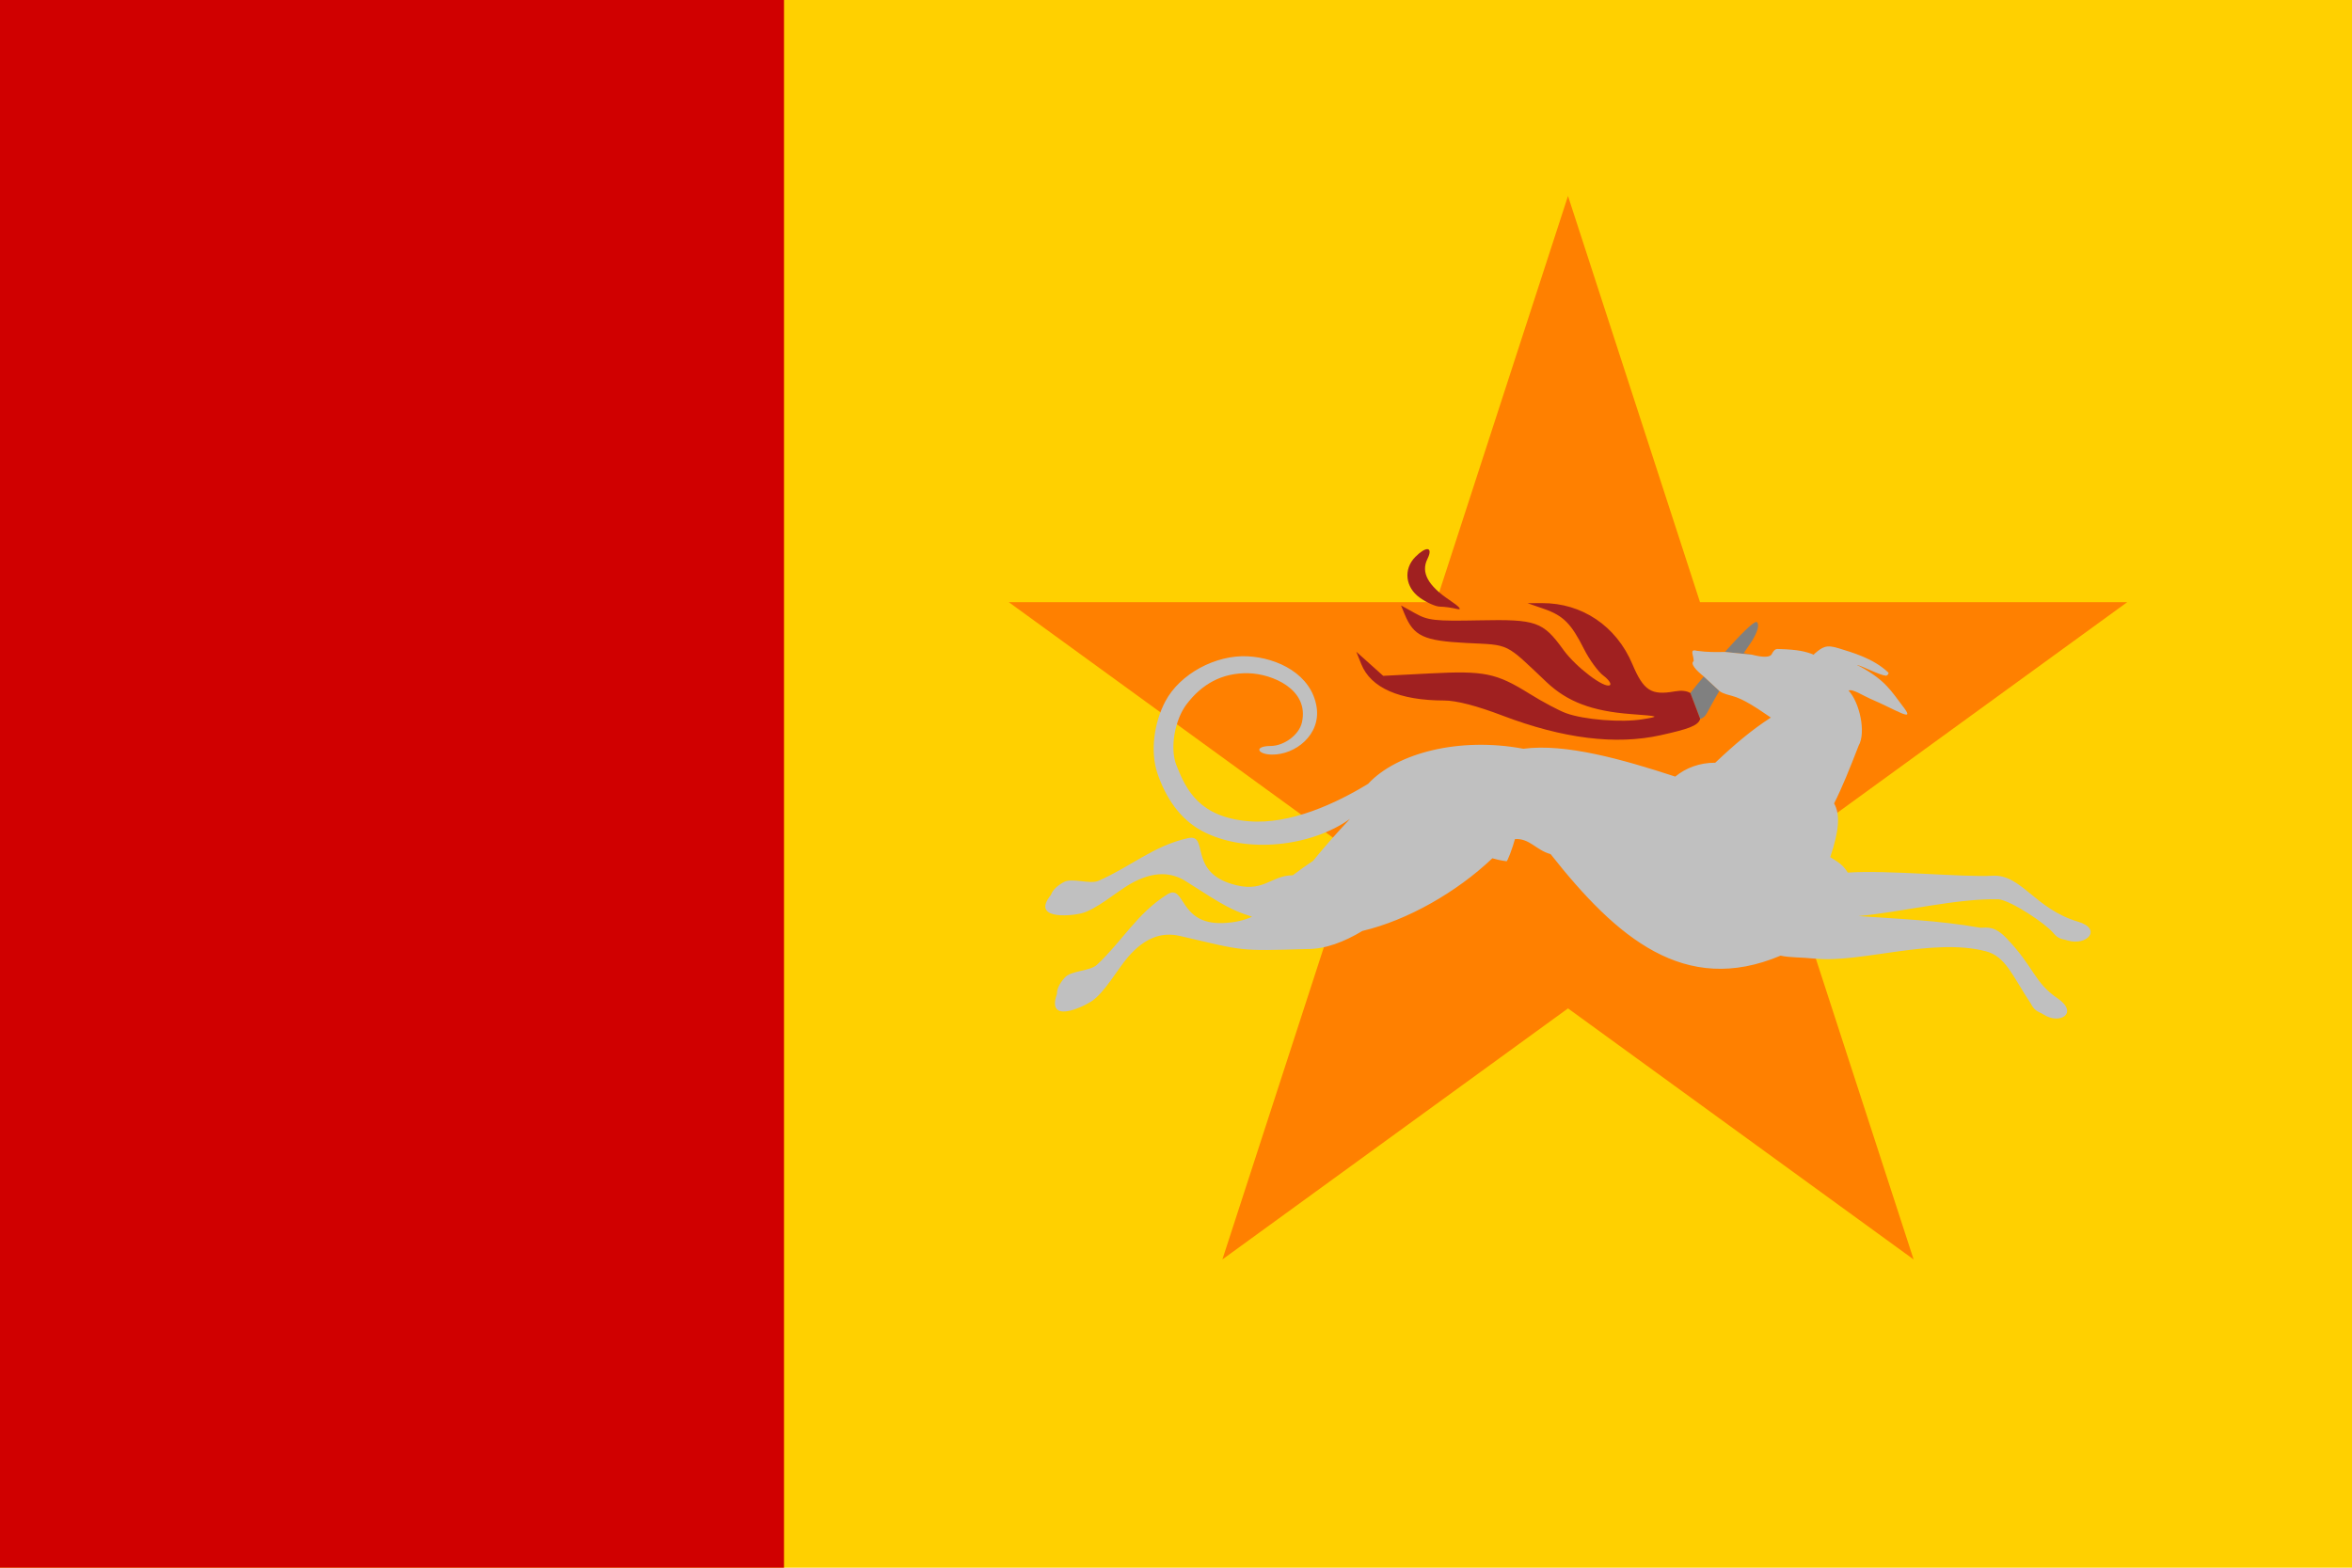 <svg xmlns="http://www.w3.org/2000/svg" xml:space="preserve" id="svg1" width="4608" height="3072" version="1.1" viewBox="0 0 1219.2 812.8"><defs id="defs1"><style id="style1">.cls-1{fill:#0283c0}.cls-2{fill:#fff}.cls-3{fill:#ef483f}</style></defs><path id="rect1-1" d="M 0,0 V 812.8 H 1219.2 V 0 Z" style="display:inline;fill:#ffd000;fill-opacity:1;fill-rule:evenodd;stroke:none;stroke-width:8.467;stroke-linecap:round;stroke-linejoin:round"/><path id="rect2" d="M 0,0 V 812.8 H 406.4 V 0 Z" style="display:inline;fill:#d00000;fill-opacity:1;stroke-width:1;stroke-linecap:round;stroke-linejoin:round;stroke-miterlimit:128"/><path id="path2" d="M 812.8 101.6 L 744.368 312.211 L 522.918 312.211 L 702.075 442.377 L 633.643 652.988 L 812.8 522.823 L 991.957 652.989 L 923.525 442.377 L 1102.682 312.211 L 881.232 312.211 L 812.8 101.6 z" style="display:inline;fill:#ff8000;fill-opacity:1;stroke:none;stroke-width:33.867;stroke-linecap:round;stroke-linejoin:round;stroke-miterlimit:128;paint-order:stroke fill markers"/><path id="_72731584-7" d="m 910.521,322.452 c -1.744,-0.173 -8.877,7.132 -16.401,15.573 l 13.907,1.399 c -1.46,-0.359 -2.823,-0.624 -4.124,-0.826 1.141,-1.679 2.28,-3.355 3.569,-5.214 0,0 5.601,-8.077 3.325,-10.796 -0.067,-0.08 -0.159,-0.125 -0.276,-0.136 z m -27.342,28.273 c -2.811,3.374 -5.253,6.394 -6.949,8.585 l 5.091,13.444 c 3.509,-1.27 2.568,-2.125 9.947,-14.523 z" style="display:inline;fill:gray;fill-opacity:1;fill-rule:evenodd;stroke:none;stroke-width:.265;stroke-miterlimit:4;stroke-dasharray:none"/><path id="path10" d="m 739.891,284.712 c -1.277,-0.031 -3.507,1.283 -6.228,4.026 -6.296,6.345 -5.231,15.822 2.382,21.196 3.58,2.527 8.256,4.595 10.391,4.595 2.135,0 6.068,0.534 8.74,1.187 2.977,0.728 1.515,-1.047 -3.774,-4.583 -11.202,-7.488 -14.913,-14.345 -11.5,-21.254 1.663,-3.368 1.438,-5.131 -0.01,-5.166 z m 59.345,27.987 -7.379,0.042 8.491,2.955 c 10.031,3.491 14.078,7.557 20.796,20.898 2.742,5.444 7.24,11.607 9.995,13.695 2.756,2.088 4.281,4.311 3.39,4.94 -2.743,1.936 -17.635,-9.35 -24.068,-18.239 -10.689,-14.77 -14.019,-15.944 -43.58,-15.364 -23.187,0.455 -26.563,0.089 -33.224,-3.609 l -7.413,-4.117 1.863,4.526 c 4.701,11.412 9.854,13.814 32.042,14.937 22.839,1.156 19.699,-0.38 41.55,20.309 10.742,10.17 23.577,15.032 43.697,16.55 14.976,1.13 15.15,1.206 6.132,2.687 -10.997,1.805 -30.4,0.266 -39.746,-3.153 -3.666,-1.341 -12.19,-5.875 -18.942,-10.075 -17.293,-10.756 -23.378,-11.995 -51.67,-10.529 l -24.167,1.252 -6.967,-6.239 -6.966,-6.239 2.561,6.383 c 4.948,12.333 19.773,18.853 42.928,18.877 6.363,0.008 16.845,2.715 30.219,7.807 31.437,11.969 58.744,15.361 82.033,10.189 14.361,-3.189 19.431,-4.9 20.51,-8.428 l -5.091,-13.444 c -2.042,-1.205 -4.704,-1.448 -8.154,-0.837 -12.168,2.156 -16.109,-0.389 -21.913,-14.145 -8.335,-19.755 -26.131,-31.75 -46.925,-31.63 z" style="display:inline;fill:#a02020;fill-opacity:1;fill-rule:evenodd;stroke:none;stroke-width:.265;stroke-miterlimit:4;stroke-dasharray:none"/><path id="path7" d="m 894.119,338.024 c -4.291,0.04 -8.683,0.215 -14.602,-0.613 -4.067,-1.18 -1.419,2.703 -1.569,5.361 -1.947,1.429 1.458,4.93 5.231,7.951 l 8.089,7.507 c 0.757,0.714 2.463,1.527 6.342,2.502 6.21,1.56 13.482,6.656 20.329,11.308 -9.854,6.365 -18.829,13.936 -28.807,23.415 -7.991,-0.058 -15.291,2.672 -20.724,7.185 -27.31,-8.923 -56.798,-17.308 -78.727,-14.434 -33.103,-6.209 -65.633,2.146 -80.486,18.173 -16.427,10.077 -40.329,21.22 -61.856,19.424 -25.404,-2.12 -32.35,-15.89 -37.539,-29.084 -3.559,-9.054 -0.661,-23.667 5.181,-31.435 7.877,-10.472 18.375,-16.573 32.245,-16.224 12.136,0.304 31.518,8.282 27.664,25.458 -1.486,6.625 -9.404,12.204 -16.168,12.248 -8.932,0.055 -6.961,4.345 0.485,4.466 12.315,0.203 25.465,-10.331 23.302,-24.533 -2.592,-17.014 -20.151,-25.701 -35.964,-26.433 -16.305,-0.758 -34.913,8.998 -42.542,23.492 -5.631,10.693 -7.914,25.708 -4.037,37.163 4.26,12.586 11.666,23.891 23.399,30.053 22.753,11.95 56.532,7.881 76.42,-6.395 -6.788,7.224 -13.148,14.385 -19.097,21.709 -3.589,2.404 -7.103,4.899 -10.543,7.51 -12.039,0.143 -15.104,9.8 -32.192,4.357 -21.983,-7 -11.131,-26.079 -22.22,-23.589 -17.922,4.024 -29.849,14.939 -46.262,22.085 -4.686,2.042 -13.612,-1.768 -18.081,0.715 -3.604,2.005 -5.821,4.226 -6.588,6.589 -10.121,12.493 8.641,11.216 15.509,9.654 7.668,-1.748 18.626,-11.325 25.458,-15.235 12.317,-7.049 21.591,-6.186 29.152,-1.329 19.784,12.704 23.481,14.841 34.108,18.24 -3.858,1.76 -8.579,3.071 -15.294,3.299 -23.049,0.781 -19.179,-20.842 -28.801,-14.772 -15.549,9.808 -23.15,24.1 -36.236,36.345 -3.737,3.497 -13.418,2.903 -16.802,6.746 -2.729,3.098 -4.076,5.936 -4.013,8.421 -5.376,15.171 11.881,7.67 17.833,3.889 6.643,-4.223 13.778,-16.925 18.915,-22.905 9.257,-10.778 18.285,-13.077 27.03,-11.04 33.874,7.892 30.161,7.84 65.712,6.79 9.654,0.103 19.498,-3.757 28.883,-9.398 23.206,-5.47 48.843,-20.058 67.341,-37.659 1.997,0.58 4.29,1.135 7.276,1.536 0.441,0.654 3.393,-7.566 4.441,-11.491 7.646,-0.495 10.902,5.741 18.474,7.79 34.215,43.395 69.505,73.642 119.212,52.644 4.998,1.089 9.822,0.756 18.137,1.565 23.587,2.298 60.93,-11.07 88.367,-3.801 10.244,2.715 13.598,12.589 23.24,27.145 2.086,4.203 4.283,4.125 6.316,5.466 8.815,5.814 18.643,-0.709 7.537,-8.24 -12.255,-8.313 -11.976,-15.993 -26.424,-31.109 v -0.003 c -6.295,-6.585 -10.039,-5.517 -13.683,-5.495 -21.672,-3.868 -43.422,-4.62 -63.03,-6.053 22.579,-2.081 50.959,-9.253 72.659,-8.692 6.753,0.899 24.288,12.626 28.247,17.451 2.968,3.622 5.097,3.054 7.38,3.9 10.25,2.995 18.073,-6.009 5.496,-9.729 -22.573,-6.678 -29.366,-24.695 -44.353,-23.832 -15.219,0.878 -54.365,-3.059 -75.07,-1.63 -2.362,-3.918 -4.709,-5.276 -9.073,-8.032 4.717,-13.913 5.189,-22.242 2.004,-27.834 4.106,-8.106 8.039,-17.877 12.701,-29.91 4.009,-6.969 0.431,-22.626 -5.19,-28.561 1.868,-1.171 7.532,2.616 11.089,4.136 13.952,5.96 23.558,12.593 17.521,4.626 -6.752,-8.91 -9.491,-13.95 -22.138,-20.994 -0.665,-0.371 -1.341,-0.688 -2.027,-0.961 l 0.203,-0.064 c 2.986,0.743 11.661,5.324 14.732,5.502 0.677,0.04 1.707,-1.177 1.214,-1.645 -7.846,-7.447 -18.851,-10.395 -25.398,-12.469 -6.83,-2.166 -8.577,-0.94 -13.175,2.994 l 0.088,0.305 c -4.548,-1.882 -8.844,-2.713 -17.617,-2.995 -1.86,-0.059 -2.719,-0.486 -4.478,2.876 -1.662,2.103 -7.563,0.685 -10.246,0.025 z" style="display:inline;fill:silver;fill-opacity:1;fill-rule:evenodd;stroke:none;stroke-width:.265;stroke-miterlimit:4;stroke-dasharray:none"/></svg>